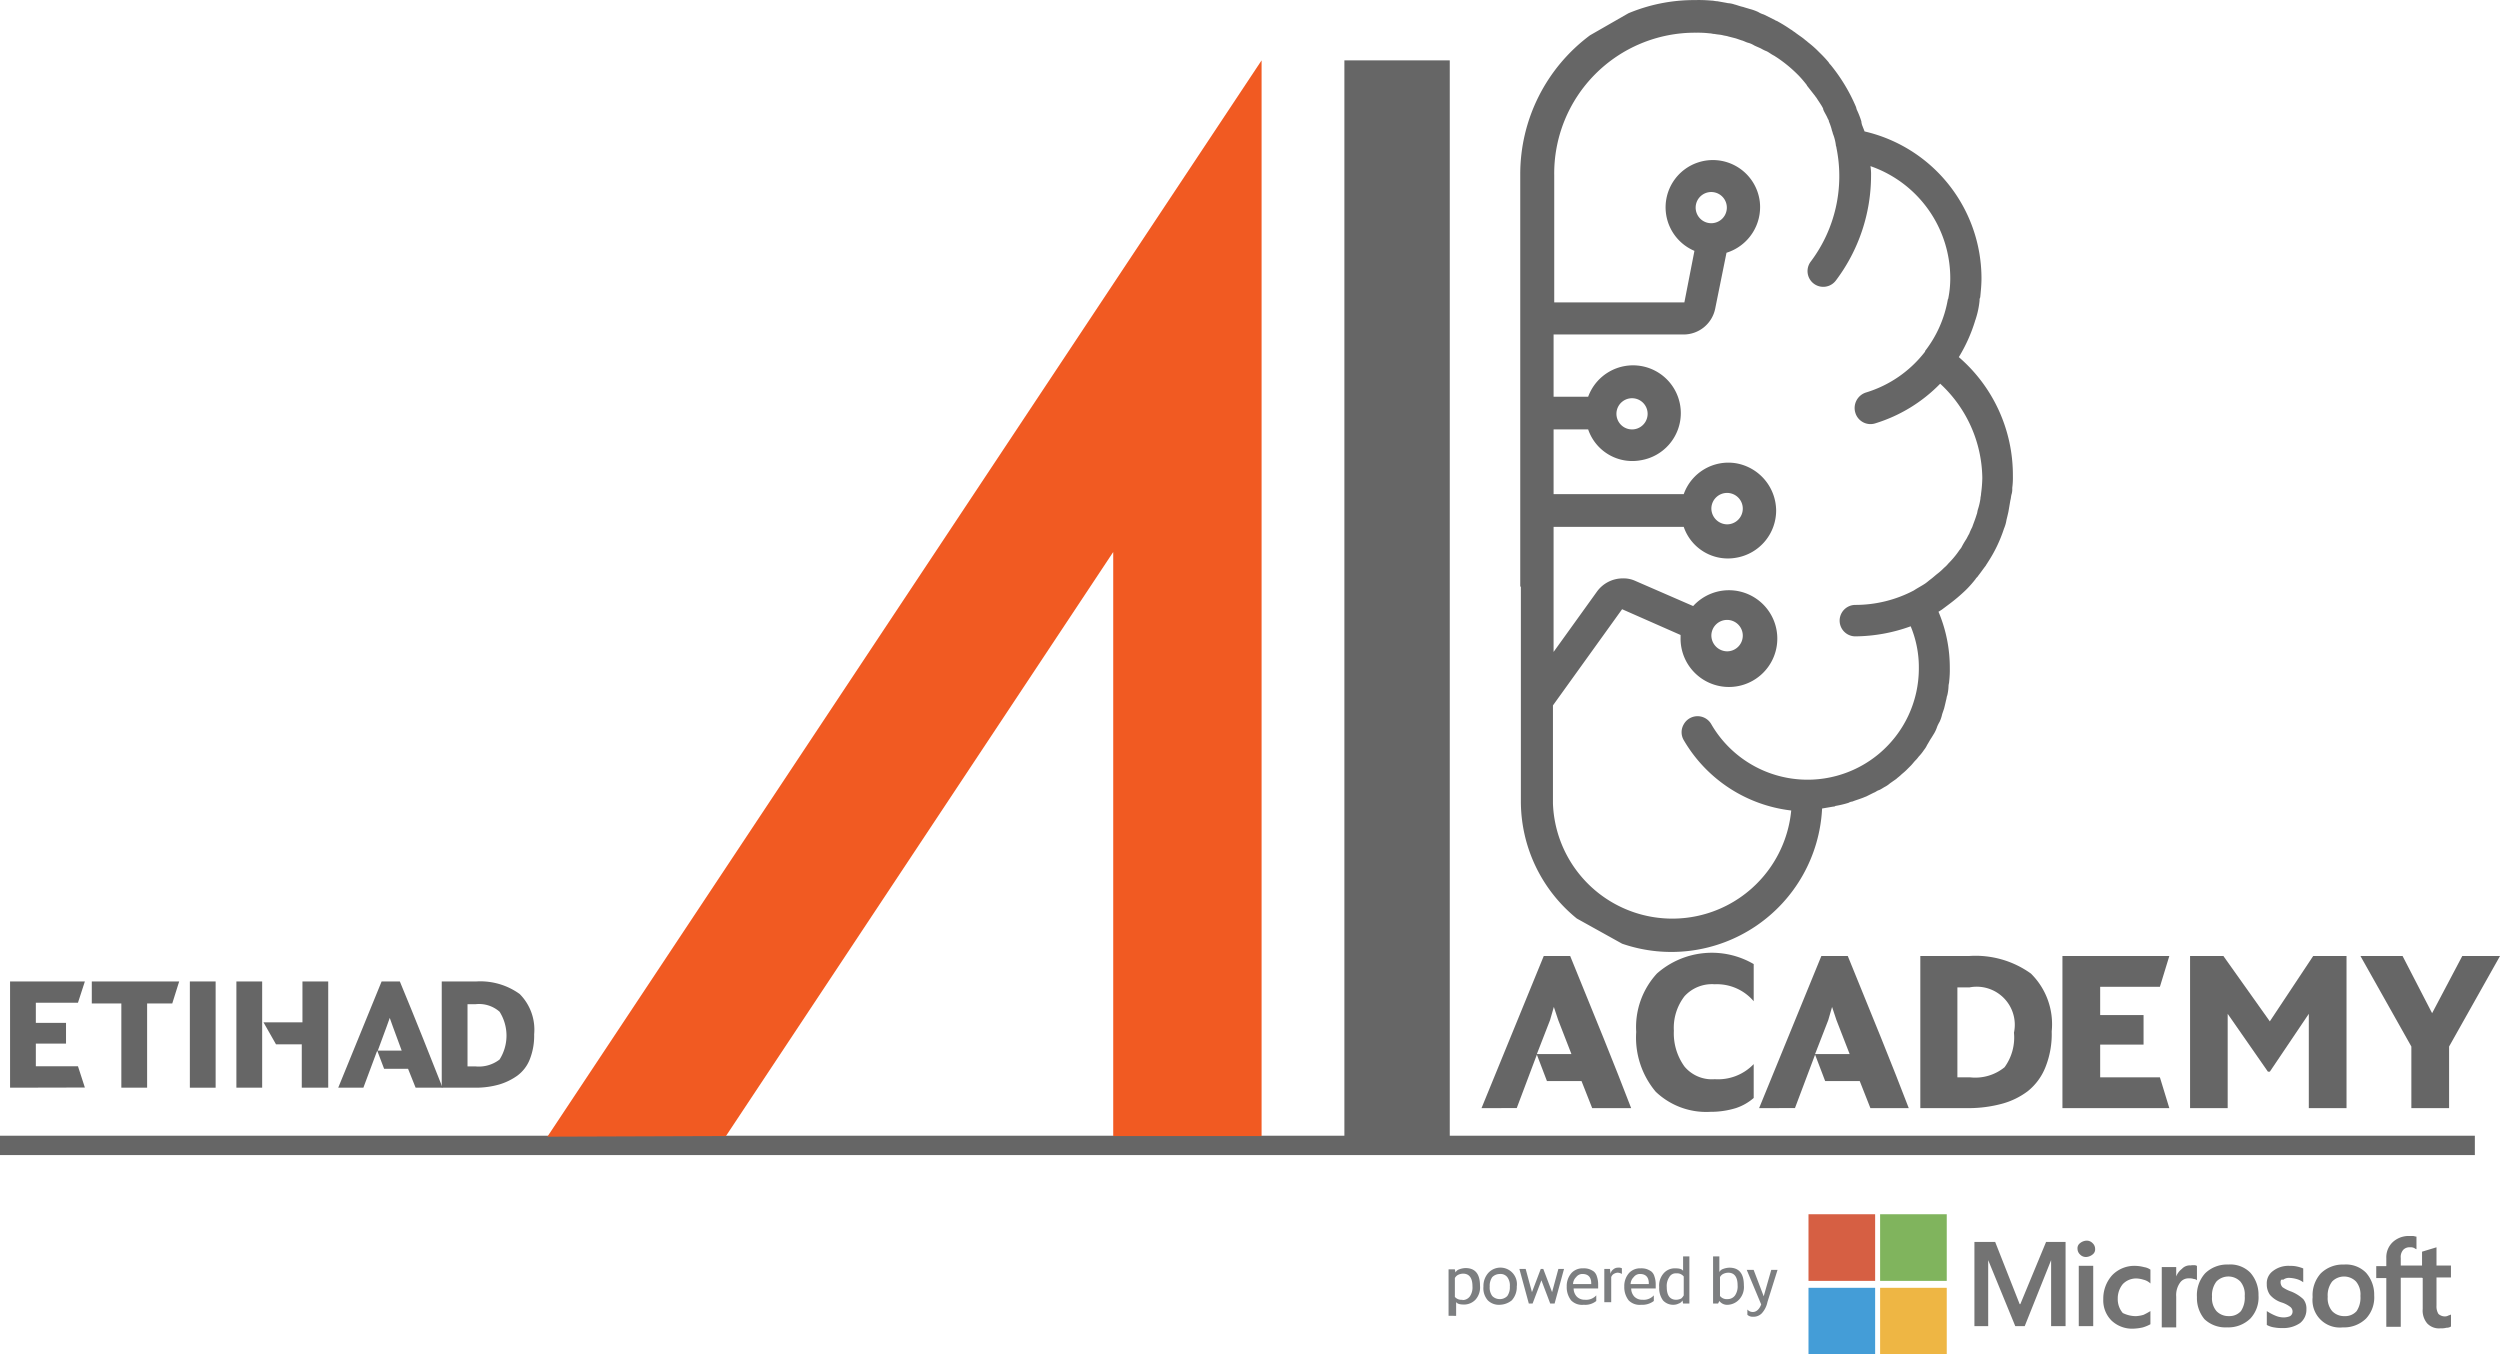 <svg xmlns="http://www.w3.org/2000/svg" width="129.204" height="70" viewBox="0 0 129.204 70"><defs><style>.a{fill:#7c7e80;}.b{fill:#737373;}.c{fill:#d65f43;}.d{fill:#80b45d;}.e{fill:#449dd7;}.f{fill:#eeb644;}.g{fill:#666;}.h{fill:none;stroke:#666;stroke-miterlimit:10;}.i{fill:#f15a22;}</style></defs><g transform="translate(0 0.004)"><path class="a" d="M236.6,209.869v-2.4h.325l.033.162a.325.325,0,0,1,.195-.162.975.975,0,0,1,.325-.065c.487,0,.747.292.747.91a.949.949,0,0,1-.227.715.812.812,0,0,1-.585.26c-.227,0-.357-.033-.422-.13v.715Zm.715-.812a.465.465,0,0,0,.39-.195.825.825,0,0,0,.13-.52c0-.422-.162-.65-.487-.65a.611.611,0,0,0-.26.065.393.393,0,0,0-.162.162v.975a.442.442,0,0,0,.39.146Z" transform="translate(-161.736 -141.872)"/><path class="a" d="M243.135,209.335a.809.809,0,0,1-.617-.227.949.949,0,0,1-.227-.715,1.011,1.011,0,0,1,.26-.715.854.854,0,0,1,1.462.715,1.01,1.01,0,0,1-.26.715,1.027,1.027,0,0,1-.617.227Zm0-.292a.539.539,0,0,0,.39-.162.783.783,0,0,0,.13-.487.728.728,0,0,0-.13-.487.439.439,0,0,0-.39-.162.539.539,0,0,0-.39.162.783.783,0,0,0-.13.487.728.728,0,0,0,.13.487A.539.539,0,0,0,243.135,209.042Z" transform="translate(-165.624 -141.906)"/><path class="a" d="M248.687,209.337l-.487-1.787h.325l.325,1.2.455-1.2h.13l.455,1.2.325-1.2h.292l-.487,1.787h-.227l-.455-1.2-.455,1.2Z" transform="translate(-169.676 -141.973)"/><path class="a" d="M256.775,209.332a.793.793,0,0,1-.65-.227,1.1,1.1,0,0,1-.227-.715,1.01,1.01,0,0,1,.26-.715.783.783,0,0,1,.585-.227.9.9,0,0,1,.292.033.975.975,0,0,1,.26.13.513.513,0,0,1,.162.26,1.212,1.212,0,0,1,.065.39v.227h-1.267a.618.618,0,0,0,.163.422.562.562,0,0,0,.422.162.7.7,0,0,0,.585-.227v.292a.913.913,0,0,1-.65.195Zm-.552-1.072h.942v-.033c0-.325-.162-.487-.455-.487a.4.4,0,0,0-.325.162.53.53,0,0,0-.162.374Z" transform="translate(-174.927 -141.903)"/><path class="a" d="M262,209.2V207.41h.292l.032.26a.325.325,0,0,1,.13-.227.37.37,0,0,1,.26-.1.351.351,0,0,1,.195.033v.292a.472.472,0,0,0-.227-.065.461.461,0,0,0-.195.065.325.325,0,0,0-.13.162v1.3H262Z" transform="translate(-179.087 -141.833)"/><path class="a" d="M266.176,209.332a.793.793,0,0,1-.65-.227,1.1,1.1,0,0,1-.227-.715,1.01,1.01,0,0,1,.26-.715.783.783,0,0,1,.585-.227.9.9,0,0,1,.292.033.975.975,0,0,1,.26.13.513.513,0,0,1,.162.26,1.212,1.212,0,0,1,.065.39v.227h-1.267a.617.617,0,0,0,.162.422.562.562,0,0,0,.422.162.7.7,0,0,0,.585-.227v.292A.975.975,0,0,1,266.176,209.332Zm-.552-1.072h.942v-.033c0-.325-.162-.487-.455-.487a.4.4,0,0,0-.325.162.53.53,0,0,0-.162.374Z" transform="translate(-181.353 -141.903)"/><path class="a" d="M271.738,208.052a.712.712,0,0,1-.552-.227,1.066,1.066,0,0,1-.195-.682.949.949,0,0,1,.227-.715.76.76,0,0,1,.585-.26c.227,0,.357.033.422.13v-.747h.325v2.437h-.325l-.032-.162a.325.325,0,0,1-.195.162A.611.611,0,0,1,271.738,208.052Zm.52-.487v-.975a.442.442,0,0,0-.39-.162.374.374,0,0,0-.357.195.825.825,0,0,0-.13.52c0,.422.162.65.487.65a.611.611,0,0,0,.26-.065.568.568,0,0,0,.13-.162Z" transform="translate(-185.24 -140.623)"/><path class="a" d="M280.58,208.052a.507.507,0,0,1-.455-.195l-.065.13h-.26V205.55h.325v.812a.325.325,0,0,1,.195-.162.975.975,0,0,1,.325-.065c.487,0,.747.292.747.91a.949.949,0,0,1-.227.715A.851.851,0,0,1,280.58,208.052Zm-.422-1.43v.975a.442.442,0,0,0,.39.162.464.464,0,0,0,.39-.195.825.825,0,0,0,.13-.52c0-.422-.162-.65-.487-.65a.61.61,0,0,0-.26.065.384.384,0,0,0-.163.162Z" transform="translate(-191.266 -140.623)"/><path class="a" d="M285.625,210.121a.4.4,0,0,1-.292-.1v-.276a.354.354,0,0,0,.292.13c.162,0,.325-.13.422-.39L285.3,207.7h.357l.52,1.365.39-1.365h.325l-.52,1.657a1.235,1.235,0,0,1-.292.585A.591.591,0,0,1,285.625,210.121Z" transform="translate(-195.026 -142.074)"/><path class="b" d="M329.311,202.609v4.354h-.747v-3.412h0l-1.365,3.412h-.487l-1.4-3.412h0v3.412H324.6v-4.354h1.072l1.267,3.217h.033l1.332-3.217Zm.617.357a.325.325,0,0,1,.13-.292.578.578,0,0,1,.325-.13.416.416,0,0,1,.325.13.4.4,0,0,1,.13.292.325.325,0,0,1-.13.292.578.578,0,0,1-.325.13.416.416,0,0,1-.325-.13A.4.4,0,0,1,329.929,202.966Zm.812.877v3.119h-.747v-3.119Zm2.242,2.6a1.675,1.675,0,0,0,.357-.065,3.53,3.53,0,0,0,.357-.195v.682a1.99,1.99,0,0,1-.39.162,2.509,2.509,0,0,1-.487.065,1.543,1.543,0,0,1-1.137-.422,1.469,1.469,0,0,1-.422-1.1,1.806,1.806,0,0,1,.455-1.235,1.592,1.592,0,0,1,1.235-.487,1.9,1.9,0,0,1,.422.065.754.754,0,0,1,.325.13v.715a.773.773,0,0,0-.357-.195,1.381,1.381,0,0,0-.357-.065.955.955,0,0,0-.715.292,1.16,1.16,0,0,0-.26.747,1.1,1.1,0,0,0,.26.747,1.549,1.549,0,0,0,.715.162Zm2.827-2.632h.162c.065,0,.1.033.13.033v.747a.247.247,0,0,0-.162-.065.649.649,0,0,0-.26-.033.526.526,0,0,0-.455.227,1.1,1.1,0,0,0-.195.715v1.592h-.747v-3.119h.747v.487h0a.887.887,0,0,1,.292-.39.559.559,0,0,1,.487-.179Zm.292,1.657a1.68,1.68,0,0,1,.422-1.235,1.625,1.625,0,0,1,1.2-.455,1.449,1.449,0,0,1,1.137.422,1.712,1.712,0,0,1,.422,1.17,1.6,1.6,0,0,1-.422,1.2,1.624,1.624,0,0,1-1.2.455,1.573,1.573,0,0,1-1.17-.422A1.709,1.709,0,0,1,336.1,205.468Zm.78-.032a1.03,1.03,0,0,0,.227.747.854.854,0,0,0,.65.26.783.783,0,0,0,.617-.26,1.248,1.248,0,0,0,.195-.78,1.03,1.03,0,0,0-.227-.747.864.864,0,0,0-1.235,0,1.173,1.173,0,0,0-.227.8Zm3.542-.747a.37.37,0,0,0,.1.26,1.877,1.877,0,0,0,.455.227,2.024,2.024,0,0,1,.617.39.764.764,0,0,1,.163.52.877.877,0,0,1-.325.715,1.511,1.511,0,0,1-.91.26,2,2,0,0,1-.422-.032,1.1,1.1,0,0,1-.39-.13v-.715a2.685,2.685,0,0,0,.422.227,1.121,1.121,0,0,0,.422.1.871.871,0,0,0,.357-.065.273.273,0,0,0,.13-.227.3.3,0,0,0-.13-.26,1.453,1.453,0,0,0-.455-.227,1.322,1.322,0,0,1-.585-.39.929.929,0,0,1-.162-.552.777.777,0,0,1,.325-.682,1.3,1.3,0,0,1,.877-.26,1.456,1.456,0,0,1,.357.032,2.02,2.02,0,0,1,.325.1v.715a1.017,1.017,0,0,0-.325-.162,1.622,1.622,0,0,0-.39-.065.484.484,0,0,0-.325.1C340.456,204.526,340.423,204.591,340.423,204.688Zm1.657.78a1.68,1.68,0,0,1,.422-1.235,1.625,1.625,0,0,1,1.2-.455,1.449,1.449,0,0,1,1.137.422,1.712,1.712,0,0,1,.422,1.17,1.6,1.6,0,0,1-.422,1.2,1.625,1.625,0,0,1-1.2.455,1.413,1.413,0,0,1-1.56-1.56Zm.78-.032a1.03,1.03,0,0,0,.227.747.854.854,0,0,0,.65.26.783.783,0,0,0,.617-.26,1.248,1.248,0,0,0,.195-.78,1.03,1.03,0,0,0-.227-.747.864.864,0,0,0-1.235,0,1.173,1.173,0,0,0-.227.8Zm4.874-.975h-1.1v2.534h-.747v-2.518h-.52v-.617h.52v-.422a1.079,1.079,0,0,1,.325-.812,1.215,1.215,0,0,1,.812-.325h.227c.065,0,.13.032.195.032v.65c-.032,0-.065-.033-.13-.065a.413.413,0,0,0-.195-.032.445.445,0,0,0-.357.13.552.552,0,0,0-.13.422v.39h1.1v-.715l.747-.227v.942h.747v.617h-.747v1.462a.737.737,0,0,0,.1.422.5.5,0,0,0,.325.13.354.354,0,0,0,.162-.033c.065-.033.1-.033.162-.065v.617a.38.38,0,0,1-.227.065,1.1,1.1,0,0,1-.325.032.832.832,0,0,1-.682-.26,1.03,1.03,0,0,1-.227-.747v-1.592Z" transform="translate(-222.559 -138.429)"/><rect class="c" width="3.444" height="3.444" transform="translate(93.466 62.75)"/><rect class="d" width="3.444" height="3.444" transform="translate(97.167 62.75)"/><rect class="e" width="3.444" height="3.444" transform="translate(93.466 66.552)"/><rect class="f" width="3.444" height="3.444" transform="translate(97.167 66.552)"/><g transform="translate(69.48 3.116)"><path class="g" d="M219.76,65.232V9.6h5.446V65.232Z" transform="translate(-219.76 -9.6)"/></g><line class="h" x2="127.904" transform="translate(0 59.192)"/><path class="i" d="M90.3,65.225l9.228-.032,20.015-30.184V65.193h7.668V9.6Z" transform="translate(-62.01 -6.484)"/><path class="g" d="M1.6,166.091V160.6H5.466l-.357,1.1H2.932v1.04h1.56v1.072H2.932v1.17H5.109l.357,1.1Z" transform="translate(-1.08 -109.881)"/><path class="g" d="M16.127,166.091v-4.354H14.6V160.6h4.516l-.357,1.137h-1.3v4.354Z" transform="translate(-9.856 -109.881)"/><path class="g" d="M30.2,166.091V160.6h1.332v5.491Z" transform="translate(-20.388 -109.881)"/><path class="g" d="M37.6,166.091V160.6h1.332v5.491Zm3.379,0v-2.242H39.647L39,162.712h2.014V160.6h1.332v5.491Z" transform="translate(-25.383 -109.881)"/><path class="g" d="M53.8,166.091l2.242-5.491h.942c.877,2.112,1.592,3.931,2.209,5.491H57.8l-.39-.975H56.172l-.357-.942-.715,1.917Zm2.5-3.152-.455,1.235h1.235l-.455-1.235-.162-.455Z" transform="translate(-36.32 -109.881)"/><path class="g" d="M72.2,166.078v-5.491h1.787a3.477,3.477,0,0,1,2.242.65,2.609,2.609,0,0,1,.747,2.079,3.311,3.311,0,0,1-.227,1.3,1.911,1.911,0,0,1-.65.845,3.164,3.164,0,0,1-.942.455,4.421,4.421,0,0,1-1.17.162Zm1.332-1.1h.422a1.748,1.748,0,0,0,1.235-.357,2.31,2.31,0,0,0,0-2.469,1.605,1.605,0,0,0-1.235-.39h-.422Z" transform="translate(-49.37 -109.868)"/><path class="g" d="M258.865,1.687a5.264,5.264,0,0,1,.715.032c.1,0,.162.032.26.032.162.032.292.032.422.065s.195.032.292.065l.39.1.292.1c.13.032.227.1.357.13a1.153,1.153,0,0,1,.292.13c.13.065.227.1.357.162a1.916,1.916,0,0,0,.26.13c.1.032.26.162.39.227.065.032.1.065.162.1a7.013,7.013,0,0,1,1.072.877l.033.032a5.644,5.644,0,0,1,.422.487c.032.032.032.065.065.1l.357.455c.033.032.065.1.1.13.1.162.195.292.292.455.033.065.065.1.065.162.065.162.162.292.227.455.033.065.065.1.065.162a2.86,2.86,0,0,1,.162.487c.033.065.033.13.065.195a2.436,2.436,0,0,1,.13.52c0,.065.033.1.033.162a7.343,7.343,0,0,1-1.332,5.881.812.812,0,1,0,1.3.975,9.013,9.013,0,0,0,1.82-5.426,2.459,2.459,0,0,0-.032-.487,6.134,6.134,0,0,1,4.126,5.816,5.291,5.291,0,0,1-.1,1.007c0,.032-.032.065-.032.1a6.031,6.031,0,0,1-1.17,2.632v.032a6.079,6.079,0,0,1-3.054,2.112.841.841,0,0,0-.552,1.04.816.816,0,0,0,1.04.552,7.924,7.924,0,0,0,3.347-2.047,6.745,6.745,0,0,1,2.177,4.874,6.84,6.84,0,0,1-.065.812c0,.1-.032.162-.032.26a3.4,3.4,0,0,1-.13.552c-.032.1-.032.195-.065.26-.065.227-.162.455-.227.65a3.169,3.169,0,0,0-.162.357c-.065.1-.1.195-.163.292a4.149,4.149,0,0,0-.227.39c-.032.065-.1.13-.162.227a4.752,4.752,0,0,1-.52.617,1.5,1.5,0,0,1-.227.227,2.922,2.922,0,0,1-.325.292c-.13.1-.227.195-.357.292s-.195.162-.292.227c-.195.13-.39.227-.585.357a6.5,6.5,0,0,1-3.022.747.812.812,0,1,0,0,1.625,8.558,8.558,0,0,0,2.859-.52,5.524,5.524,0,0,1,.422,2.177,5.751,5.751,0,0,1-10.722,2.892.816.816,0,0,0-1.43,0,.806.806,0,0,0,0,.812,7.424,7.424,0,0,0,5.556,3.639,6.173,6.173,0,0,1-12.314-.357V36.452l3.574-4.971,3.022,1.332v.13a2.5,2.5,0,1,0,.65-1.625l-2.989-1.3a1.456,1.456,0,0,0-.65-.13,1.647,1.647,0,0,0-1.332.682l-2.242,3.119V27.225h6.726a2.411,2.411,0,0,0,2.729,1.592,2.476,2.476,0,0,0,2.047-2.437,2.5,2.5,0,0,0-2.047-2.437,2.447,2.447,0,0,0-2.729,1.592h-6.726V22.189h1.787a2.411,2.411,0,0,0,2.729,1.592,2.469,2.469,0,1,0-2.729-3.282h-1.787V17.283h6.726a1.667,1.667,0,0,0,1.625-1.332l.585-2.892a2.473,2.473,0,0,0,1.722-2.632,2.443,2.443,0,1,0-3.379,2.534l-.52,2.664h-6.726V9.062a7.275,7.275,0,0,1,7.311-7.376Zm.812,31.159a.812.812,0,1,1,.812.812.825.825,0,0,1-.812-.812Zm0-6.563a.812.812,0,1,1,.812.812.825.825,0,0,1-.812-.812Zm-4.906-4.906a.806.806,0,1,1,.236.576A.812.812,0,0,1,254.771,21.376Zm4.094-10.657a.806.806,0,1,1,.236.576A.812.812,0,0,1,258.865,10.719Zm-9.033,19.592V41.424a7.8,7.8,0,0,0,2.892,6.043l2.339,1.3A7.8,7.8,0,0,0,265.4,41.781l.585-.1a.12.12,0,0,0,.1-.032,5.2,5.2,0,0,0,.682-.162.461.461,0,0,1,.195-.065c.162-.065.292-.1.455-.162.1-.032.162-.065.26-.1l.39-.195c.1-.032.162-.1.26-.13s.227-.13.357-.195a1.376,1.376,0,0,0,.227-.162l.325-.227c.065-.065.162-.13.227-.195s.195-.162.292-.26l.227-.227c.1-.1.162-.195.26-.292s.13-.162.195-.227a2.291,2.291,0,0,0,.227-.292,1.141,1.141,0,0,0,.162-.26c.065-.1.13-.227.195-.325s.1-.162.162-.26a1.741,1.741,0,0,0,.162-.357,1.934,1.934,0,0,1,.13-.26,1.834,1.834,0,0,0,.13-.39l.1-.292c.032-.13.065-.26.1-.422.032-.1.032-.195.065-.26a2.508,2.508,0,0,0,.065-.487c0-.065.032-.162.032-.227a5.257,5.257,0,0,0,.033-.715,7.417,7.417,0,0,0-.585-2.892c.065-.032.1-.065.163-.1l.39-.292a8.925,8.925,0,0,0,.845-.715l.1-.1a5.661,5.661,0,0,0,.422-.487c.032-.065.1-.1.13-.162.13-.162.26-.357.39-.52.033-.065.065-.1.1-.162a7.275,7.275,0,0,0,.845-1.755,1.863,1.863,0,0,0,.13-.455c.032-.13.065-.26.1-.422l.1-.585c.032-.1.032-.227.065-.325a.9.9,0,0,0,.033-.292V25.21a3.939,3.939,0,0,0,.032-.617,8.048,8.048,0,0,0-2.794-6.141,8.165,8.165,0,0,0,.845-1.885c0-.032.033-.065.033-.1a4.409,4.409,0,0,0,.195-.942.293.293,0,0,1,.033-.162c.032-.325.065-.65.065-.975a7.8,7.8,0,0,0-6.043-7.6c-.033-.1-.065-.162-.1-.26a.761.761,0,0,1-.065-.26,4.339,4.339,0,0,0-.227-.585c-.032-.065-.032-.13-.065-.195a9,9,0,0,0-1.3-2.144.448.448,0,0,1-.1-.13,6.24,6.24,0,0,0-.455-.487l-.162-.162a5.654,5.654,0,0,0-.455-.39c-.065-.065-.13-.1-.195-.162-.162-.13-.325-.227-.487-.357-.065-.032-.13-.1-.195-.13a7.766,7.766,0,0,0-.682-.422c-.033-.032-.1-.032-.13-.065l-.585-.292a1.153,1.153,0,0,1-.292-.13,2.547,2.547,0,0,0-.455-.162c-.1-.032-.227-.065-.325-.1-.162-.032-.325-.1-.455-.13a1.153,1.153,0,0,0-.325-.065c-.162-.032-.357-.065-.552-.1-.1,0-.195-.032-.292-.032A7.343,7.343,0,0,0,258.833,0a8.8,8.8,0,0,0-3.444.682l-1.982,1.137A8.942,8.942,0,0,0,249.8,9V30.312Zm0-9.682v8.025" transform="translate(-171.231 0)"/><path class="g" d="M242.3,164.463l3.217-7.863h1.365c1.235,3.022,2.307,5.653,3.152,7.863h-2.014l-.552-1.4h-1.787l-.52-1.365-1.04,2.762Zm3.542-4.549-.682,1.755h1.787l-.682-1.755-.227-.682Z" transform="translate(-165.733 -107.197)"/><path class="g" d="M271.334,164.316a3.778,3.778,0,0,1-2.827-1.04,4.35,4.35,0,0,1-1.007-3.087,4.086,4.086,0,0,1,1.072-3.022,4.29,4.29,0,0,1,5-.487V158.6a2.5,2.5,0,0,0-2.014-.877,1.92,1.92,0,0,0-1.56.617,2.671,2.671,0,0,0-.552,1.787,2.924,2.924,0,0,0,.552,1.852,1.842,1.842,0,0,0,1.56.65,2.547,2.547,0,0,0,2.014-.78V163.6a2.68,2.68,0,0,1-.91.52A4.4,4.4,0,0,1,271.334,164.316Z" transform="translate(-182.938 -106.859)"/><path class="g" d="M287.7,164.463l3.217-7.863h1.365c1.235,3.022,2.307,5.653,3.152,7.863h-1.982l-.552-1.4h-1.787l-.52-1.365-1.04,2.762Zm3.574-4.549-.682,1.755h1.787l-.682-1.755-.227-.682Z" transform="translate(-196.786 -107.197)"/><path class="g" d="M314,164.463V156.6h2.534a4.9,4.9,0,0,1,3.184.91,3.678,3.678,0,0,1,1.072,2.989,4.6,4.6,0,0,1-.325,1.852,3,3,0,0,1-.91,1.235,3.9,3.9,0,0,1-1.332.65,6.641,6.641,0,0,1-1.69.227Zm1.949-1.592h.617a2.4,2.4,0,0,0,1.787-.52,2.613,2.613,0,0,0,.487-1.787,1.968,1.968,0,0,0-2.307-2.339h-.617v4.646Z" transform="translate(-214.755 -107.197)"/><path class="g" d="M338.6,164.463V156.6h5.524l-.487,1.592h-3.087v1.462h2.242v1.527h-2.242v1.69h3.087l.487,1.592Z" transform="translate(-232.01 -107.197)"/><path class="g" d="M358.9,164.463V156.6h1.722l2.4,3.379,2.242-3.379h1.722v7.863h-1.949v-4.874l-2.014,2.989h-.1l-2.079-2.989v4.874Z" transform="translate(-245.714 -107.197)"/><path class="g" d="M388.632,164.463v-3.184L386,156.6h2.177l1.527,2.957,1.56-2.957h1.95l-2.632,4.679v3.184Z" transform="translate(-264.009 -107.197)"/></g></svg>